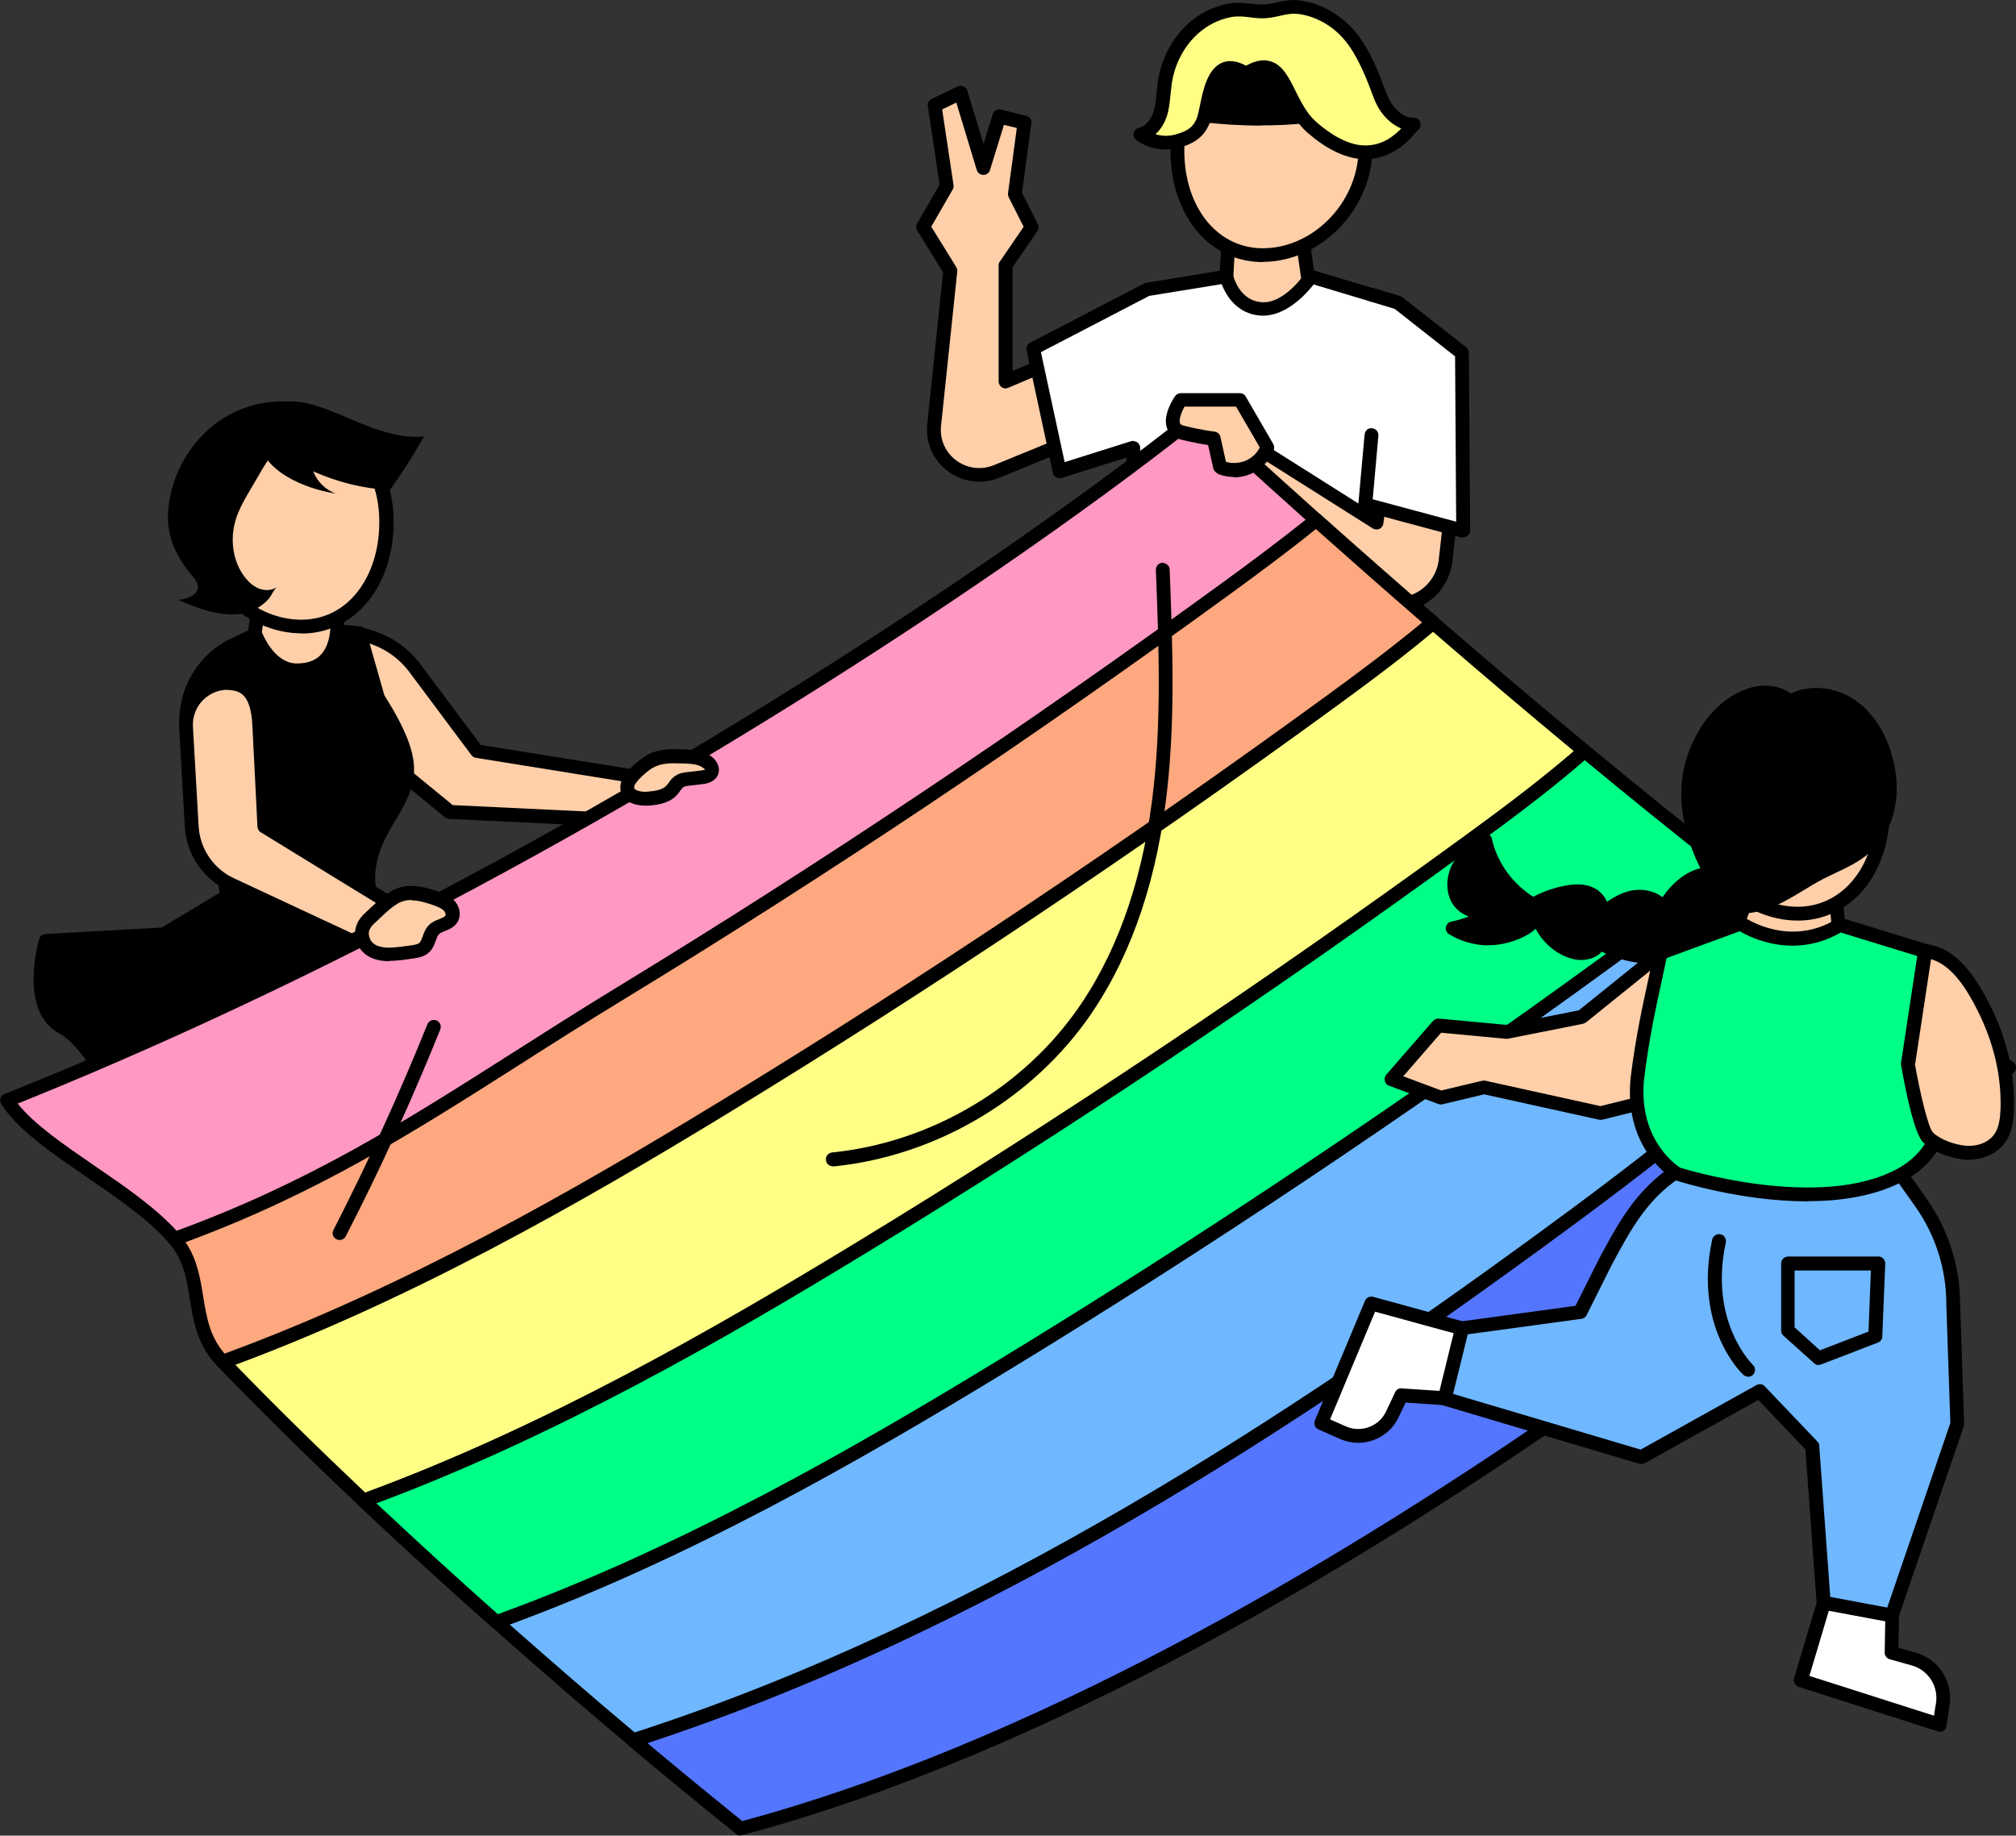 <?xml version="1.0" encoding="UTF-8"?>
<svg id="_圖層_2" data-name="圖層 2" xmlns="http://www.w3.org/2000/svg" viewBox="0 0 109.62 99.82">
  <rect x="0" y="0" width="109.62" height="99.82" fill="#333333" stroke="none"/>
  <defs>
    <style>
      .cls-1 {
        fill: #6fb7ff;
      }

      .cls-1, .cls-2, .cls-3, .cls-4, .cls-5, .cls-6, .cls-7, .cls-8, .cls-9 {
        stroke-width: 0px;
      }

      .cls-2 {
        fill: #ffff86;
      }

      .cls-3 {
        fill: #fda87e;
      }

      .cls-4 {
        fill: #000;
      }

      .cls-5 {
        fill: #fecfa9;
      }

      .cls-6 {
        fill: #ff98c3;
      }

      .cls-7 {
        fill: #fff;
      }

      .cls-8 {
        fill: #5476ff;
      }

      .cls-9 {
        fill: #00ff86;
      }
    </style>
  </defs>
  <g id="_圖層_5" data-name="圖層 5">
    <g>
      <g>
        <g>
          <path class="cls-5" d="M66.69,15.05l.09-1.6,4.1-.1.3,2.11s-.68,1.98-2.25,2.03-2.22-1.07-2.25-2.44Z"/>
          <path class="cls-4" d="M68.84,17.87c-.7,0-1.28-.21-1.72-.63-.52-.5-.8-1.25-.81-2.18,0,0,0-.02,0-.03l.09-1.6c.01-.19.17-.35.37-.35l4.1-.1c.21.03.35.13.38.32l.3,2.11c0,.06,0,.12-.02.17-.03.09-.79,2.23-2.59,2.28-.03,0-.07,0-.1,0ZM67.06,15.06c.01.51.12,1.19.58,1.64.31.29.74.43,1.28.42,1.12-.03,1.73-1.36,1.87-1.7l-.24-1.68-3.42.08-.07,1.25Z"/>
        </g>
        <g>
          <path class="cls-5" d="M64.02,7.94c-.1,3.2,1.68,5.85,4.5,5.93s5.62-2.43,5.72-5.63c.1-3.2-2.11-5.86-4.94-5.95s-5.19,2.44-5.28,5.64Z"/>
          <path class="cls-4" d="M68.67,14.25c-.05,0-.1,0-.15,0-2.93-.09-4.97-2.75-4.87-6.32h.38s-.38,0-.38,0c.05-1.64.66-3.17,1.72-4.3,1.07-1.14,2.48-1.72,3.95-1.71,3.02.09,5.4,2.93,5.3,6.33-.1,3.23-2.86,5.99-5.95,5.99ZM69.17,2.67c-1.21,0-2.36.52-3.25,1.47-.94,1-1.48,2.35-1.52,3.81h0c-.09,3.14,1.65,5.47,4.14,5.55.04,0,.09,0,.13,0,2.7,0,5.11-2.43,5.2-5.27.09-2.99-1.96-5.48-4.57-5.56-.04,0-.08,0-.13,0Z"/>
        </g>
        <g>
          <path class="cls-4" d="M64.41,6.12s4.43.81,8.67-.12l-.43-2.86-7.64-.21-.6,3.19Z"/>
          <path class="cls-4" d="M68.58,6.83c-2.35,0-4.12-.32-4.24-.34-.1-.02-.19-.07-.24-.16-.06-.08-.08-.18-.06-.28l.6-3.19c.03-.18.17-.33.38-.31l7.64.21c.18,0,.33.14.36.32l.43,2.86c.03.2-.1.38-.29.42-1.58.35-3.19.46-4.58.46ZM64.85,5.81c1.1.16,4.49.55,7.8-.1l-.33-2.2-7.01-.2-.47,2.5Z"/>
        </g>
        <g>
          <path class="cls-2" d="M72.6,1.18c1.06.77,1.69,1.91,2.45,3.99.39,1.06,1.23,1.59,1.85,1.59-.32.29-2.11,3.16-5.57.16-1.59-1.38-1.42-4.26-3.59-2.91-1.97-1.28-2.01,1.8-2.32,2.56-.27.65-.72.91-1.4,1.1s-1.44.06-2.01-.35c.54-.11.92-.62,1.08-1.15s.16-1.09.24-1.64c.18-1.26.83-2.46,1.85-3.22.51-.38,1.12-.64,1.75-.75.67-.12,1.29.12,1.94.06s1.17-.31,1.87-.21,1.31.38,1.86.78Z"/>
          <path class="cls-4" d="M74.27,8.66c-1.01,0-2.08-.49-3.18-1.45-.63-.55-.99-1.28-1.32-1.93-.3-.6-.56-1.12-.91-1.22-.22-.06-.53.03-.92.27-.12.08-.28.07-.4,0-.34-.22-.61-.29-.8-.22-.44.18-.63,1.16-.77,1.81-.06.32-.12.6-.2.79-.35.85-1,1.14-1.64,1.32-.79.23-1.67.07-2.34-.41-.12-.09-.18-.24-.15-.38.03-.15.15-.26.29-.29.41-.09.69-.53.8-.89.1-.32.13-.66.16-1.02.02-.19.04-.38.06-.56.2-1.41.93-2.67,1.99-3.47.56-.42,1.22-.7,1.91-.82.42-.07.8-.03,1.17.01.28.03.54.06.8.04.22-.02.42-.07.61-.11.41-.09.83-.18,1.35-.09.71.11,1.41.4,2.02.85h0c1.22.89,1.87,2.2,2.58,4.17.32.88,1.01,1.39,1.49,1.34.17.01.3.09.35.24.06.15.02.31-.1.41-.02.02-.06.07-.11.12-.35.41-1.18,1.38-2.55,1.48-.08,0-.15,0-.23,0ZM68.72,3.28c.12,0,.24.02.35.05.67.19,1.01.88,1.37,1.61.29.58.62,1.25,1.14,1.7,1.04.9,2,1.34,2.86,1.26.81-.06,1.38-.53,1.75-.91-.58-.25-1.17-.79-1.5-1.69-.78-2.13-1.38-3.13-2.32-3.82-.51-.37-1.1-.62-1.69-.71-.39-.06-.71,0-1.08.09-.22.05-.45.1-.69.12-.34.04-.65,0-.96-.04-.33-.04-.64-.07-.95-.02-.58.1-1.13.34-1.59.69-.91.68-1.53,1.76-1.7,2.97-.02.17-.04.35-.06.53-.04.38-.07.78-.19,1.17-.11.35-.32.74-.63,1.02.36.11.75.11,1.1.01.67-.19.96-.41,1.15-.89.05-.12.1-.38.16-.65.17-.85.41-2.02,1.21-2.36.38-.16.81-.1,1.3.16.36-.19.68-.29.98-.29Z"/>
        </g>
        <g>
          <path class="cls-5" d="M59.21,18.8l-4.54,1.93v-6.32l1.42-2.07-.91-1.8.52-3.89-1.37-.34-.86,2.8-1.23-4.08-1.42.68.66,4.4-1.28,2.23,1.47,2.39-.88,8.38c-.09.85.27,1.68.95,2.2h0c.69.53,1.62.66,2.43.33l8.95-3.66-3.91-3.17Z"/>
          <path class="cls-4" d="M53.24,26.19c-.62,0-1.23-.2-1.73-.59-.79-.6-1.19-1.55-1.09-2.54l.86-8.25-1.41-2.28c-.07-.12-.07-.26,0-.38l1.22-2.11-.64-4.27c-.02-.16.06-.32.21-.39l1.42-.68c.1-.05.21-.05.31,0,.1.04.18.13.21.23l.88,2.9.5-1.62c.06-.19.25-.3.45-.25l1.37.34c.19.05.31.22.28.41l-.51,3.77.86,1.7c.06.12.05.27-.02.38l-1.35,1.97v5.64l4.02-1.7c.13-.06.27-.03.38.05l3.9,3.17c.1.08.15.21.13.35-.02.13-.11.24-.23.29l-8.95,3.66c-.34.14-.71.21-1.07.21ZM50.64,12.33l1.36,2.2c.04.07.06.15.05.24l-.88,8.38c-.08.73.22,1.42.8,1.87.59.45,1.38.56,2.06.28l8.36-3.42-3.24-2.63-4.33,1.84c-.12.05-.25.04-.35-.03-.1-.07-.17-.19-.17-.31v-6.32c0-.08.02-.15.07-.21l1.29-1.89-.81-1.6c-.03-.07-.05-.14-.04-.22l.48-3.55-.7-.17-.76,2.46c-.05.16-.19.26-.36.26h0c-.17,0-.31-.11-.36-.27l-1.11-3.66-.77.37.62,4.12c.01.08,0,.17-.05.24l-1.17,2.03Z"/>
        </g>
        <g>
          <path class="cls-7" d="M61.63,24.37l-.22,12.5,15.49-.45.64-14.35-1.52-5.6-4.72-1.42s-1.26,1.86-2.74,1.75c-1.48-.11-1.86-1.75-1.86-1.75l-4.31.7-6.19,3.22,1.43,6.66,4.01-1.27Z"/>
          <path class="cls-4" d="M61.41,37.24c-.1,0-.19-.04-.26-.11-.07-.07-.11-.17-.11-.27l.21-11.98-3.52,1.11c-.1.03-.21.02-.3-.03-.09-.05-.16-.14-.18-.25l-1.43-6.66c-.04-.17.04-.33.19-.41l6.19-3.22s.07-.03.11-.04l4.31-.7c.2-.03.38.09.43.28.01.06.34,1.38,1.53,1.47,1.24.13,2.39-1.57,2.4-1.59.09-.14.26-.2.42-.15l4.72,1.42c.12.04.22.14.25.26l1.52,5.6s.01.08.01.12l-.64,14.35c0,.2-.17.35-.36.36l-15.49.45h-.01ZM61.63,23.99c.08,0,.16.03.22.07.1.07.15.19.15.31l-.21,12.1,14.74-.43.62-13.94-1.45-5.35-4.27-1.28c-.42.53-1.55,1.79-2.91,1.69-1.3-.1-1.88-1.15-2.09-1.71l-3.94.64-5.89,3.06,1.29,5.98,3.62-1.14s.08-.02.11-.02Z"/>
        </g>
        <g>
          <path class="cls-5" d="M75.33,24.69l-.49,3.74-6.62-4.19-4.2.94,10.39,7.21c.86.6,2,.64,2.9.1h0c.72-.43,1.19-1.17,1.29-2l.65-5.67-3.92-.14Z"/>
          <path class="cls-4" d="M75.93,33.25c-.61,0-1.22-.18-1.74-.54l-10.39-7.21c-.12-.08-.18-.23-.15-.38.03-.15.14-.26.29-.29l4.2-.94c.1-.02.2,0,.28.05l6.12,3.87.41-3.16c.03-.19.2-.31.39-.33l3.92.14c.1,0,.2.05.27.13.07.08.1.18.09.29l-.65,5.67c-.11.94-.66,1.79-1.47,2.28-.48.29-1.02.43-1.56.43ZM64.93,25.36l9.69,6.73c.74.51,1.72.55,2.5.08.61-.37,1.03-1.01,1.11-1.72l.6-5.27-3.17-.11-.44,3.4c-.02.13-.1.24-.21.29-.12.05-.25.04-.36-.02l-6.49-4.1-3.22.72Z"/>
        </g>
        <g>
          <polyline class="cls-7" points="74.58 23.66 74.24 27.43 79.56 28.86 79.49 19.2 76.01 16.47 74.59 16.04"/>
          <path class="cls-4" d="M79.56,29.24s-.07,0-.1-.01l-5.32-1.43c-.18-.05-.29-.21-.28-.4l.34-3.77c.02-.21.2-.38.41-.34.21.02.36.2.34.41l-.31,3.45,4.54,1.22-.06-8.99-3.28-2.58-1.35-.41c-.2-.06-.31-.27-.25-.47.06-.2.27-.31.47-.25l1.42.43s.09.04.12.06l3.48,2.73c.09.07.14.18.14.29l.07,9.66c0,.12-.05.23-.15.3-.07.05-.15.08-.23.08Z"/>
        </g>
      </g>
      <g>
        <g>
          <path class="cls-5" d="M19.55,34.45l.63.2c.96.3,1.79.9,2.39,1.7l3.36,4.5,9.64,1.54-1.37,2.23-9.76-.47-5.63-4.62.74-5.09Z"/>
          <path class="cls-4" d="M34.2,45h-.02l-9.76-.47c-.08,0-.16-.03-.22-.08l-5.63-4.62c-.1-.08-.15-.21-.13-.34l.74-5.09c.02-.11.08-.21.17-.26s.21-.07.31-.04l.63.2c1.04.33,1.93.96,2.58,1.83l3.27,4.38,9.49,1.52c.12.02.23.1.28.21s.04.25-.02.35l-1.37,2.23c-.07.11-.19.18-.32.18ZM24.58,43.78l9.41.45.96-1.56-9.08-1.46c-.1-.02-.18-.07-.24-.15l-3.36-4.5c-.56-.75-1.32-1.29-2.2-1.57l-.21-.07-.64,4.44,5.37,4.4Z"/>
        </g>
        <g>
          <path class="cls-4" d="M12.34,48.74l-3.45,2.07-6.41.36s-1.06,3.63.89,4.68c1.95,1.06,4.03,6,4.03,6l10.48,2.69,7.8-8.62-6.5-8.03-6.85.86Z"/>
          <path class="cls-4" d="M17.88,64.91s-.06,0-.09-.01l-10.48-2.69c-.11-.03-.21-.11-.25-.22-.02-.05-2.05-4.83-3.86-5.81-2.19-1.19-1.12-4.96-1.07-5.12.04-.15.18-.26.34-.27l6.32-.35,3.37-2.02s.09-.04.15-.05l6.85-.86c.13-.01.26.04.34.14l6.5,8.03c.12.14.11.35-.01.49l-7.8,8.62c-.07.08-.17.12-.28.12ZM7.67,61.53l10.09,2.58,7.43-8.21-6.16-7.61-6.57.82-3.38,2.03c-.05.03-.11.05-.17.05l-6.14.34c-.18.8-.61,3.24.78,3.99,1.85,1,3.72,5.1,4.12,6.01ZM8.89,50.81h0,0Z"/>
        </g>
        <g>
          <path class="cls-4" d="M14.95,34.02l-2.42,1.15c-1.8,1.01-2.74,3.07-2.3,5.09,0,0,1.52,4.07,2.12,8.48,1.53,1.64,5.6,1.84,7.77-.3,0,0-.47-1.39.78-3.51,1.34-2.27,2.13-3.08-.33-6.96l-1-3.53-4.61-.42Z"/>
          <path class="cls-4" d="M15.93,50.38c-.05,0-.1,0-.15,0-1.54-.03-2.93-.55-3.71-1.39-.05-.06-.09-.13-.1-.21-.58-4.31-2.08-8.35-2.1-8.4-.49-2.25.51-4.46,2.47-5.55l2.44-1.16c.06-.03.13-.04.19-.03l4.61.42c.15.01.28.12.33.27l.99,3.48c2.3,3.65,1.83,4.76.54,6.91l-.23.39c-1.13,1.92-.75,3.19-.75,3.2.04.13,0,.28-.09.38-1.08,1.07-2.69,1.68-4.44,1.68ZM12.69,48.57c.66.64,1.81,1.04,3.1,1.07,1.54.05,2.93-.45,3.9-1.32-.09-.52-.16-1.83.87-3.57l.24-.4c1.15-1.92,1.63-2.72-.56-6.17-.02-.03-.03-.06-.04-.1l-.93-3.28-4.25-.39-2.33,1.1c-1.65.92-2.5,2.81-2.1,4.68h0s1.5,4.03,2.1,8.38Z"/>
        </g>
        <g>
          <path class="cls-5" d="M18.35,34.02l-.09-1.6-4.1-.1-.3,2.11s.68,1.98,2.25,2.03c1.56.05,2.22-1.07,2.25-2.44Z"/>
          <path class="cls-4" d="M16.2,36.83s-.07,0-.11,0c-1.8-.05-2.56-2.19-2.59-2.28-.02-.06-.03-.12-.02-.17l.3-2.11c.03-.19.2-.3.38-.32l4.1.1c.2,0,.35.16.37.35l.09,1.6s0,.02,0,.03c-.02.93-.3,1.69-.81,2.18-.44.42-1.01.63-1.71.63ZM14.24,34.38c.14.34.75,1.67,1.87,1.7.53,0,.97-.12,1.28-.42.46-.44.57-1.13.58-1.64l-.07-1.25-3.42-.08-.24,1.68Z"/>
        </g>
        <g>
          <path class="cls-5" d="M21.02,28.13c.1,3.2-1.68,5.85-4.5,5.93-2.82.08-5.62-2.43-5.72-5.63-.1-3.2,2.11-5.86,4.94-5.95,2.82-.08,5.19,2.44,5.28,5.64Z"/>
          <path class="cls-4" d="M16.38,34.44c-1.42,0-2.87-.61-4-1.69-1.21-1.16-1.9-2.69-1.95-4.3-.05-1.64.47-3.2,1.46-4.39,1-1.21,2.37-1.9,3.84-1.94,1.48-.04,2.88.56,3.95,1.71,1.06,1.13,1.67,2.66,1.72,4.3.05,1.67-.39,3.22-1.23,4.37-.89,1.21-2.18,1.91-3.64,1.95-.05,0-.1,0-.15,0ZM15.87,22.87s-.08,0-.13,0c-1.26.04-2.42.63-3.29,1.67-.87,1.05-1.33,2.43-1.29,3.89.04,1.42.65,2.77,1.72,3.79,1.02.98,2.34,1.51,3.61,1.48,1.24-.04,2.29-.61,3.05-1.65.74-1.02,1.13-2.4,1.08-3.9-.04-1.46-.58-2.81-1.52-3.81-.89-.95-2.04-1.47-3.25-1.47Z"/>
        </g>
        <g>
          <path class="cls-5" d="M10.12,39.53l.31,5.42c.08,1.36.9,2.57,2.13,3.14l6.58,3.07,2.95-1.5-7.71-4.73-.28-5.55c-.06-1.09-.34-2.08-1.43-2.23h0c-1.41-.18-2.63.96-2.55,2.38Z"/>
          <path class="cls-4" d="M19.14,51.54c-.05,0-.11-.01-.16-.04l-6.58-3.07c-1.36-.64-2.26-1.96-2.35-3.46l-.31-5.42c-.04-.79.26-1.55.84-2.08.58-.54,1.36-.79,2.14-.69,1.64.21,1.73,1.99,1.76,2.58l.27,5.36,7.54,4.63c.12.07.18.2.18.33,0,.13-.08.26-.2.32l-2.95,1.5c-.05.03-.11.04-.17.04ZM12.38,37.51c-.48,0-.93.18-1.29.51-.41.38-.63.93-.6,1.49h0l.31,5.42c.07,1.22.8,2.31,1.92,2.83l6.41,2.99,2.19-1.11-7.14-4.38c-.11-.06-.17-.18-.18-.3l-.28-5.55c-.08-1.53-.6-1.81-1.1-1.87-.08-.01-.16-.02-.24-.02Z"/>
        </g>
        <path class="cls-4" d="M18.31,26.86c-.58-.19-1.06-.66-1.28-1.23,1.31.59,2.73.94,4.17,1.02.67-.94,1.29-1.91,1.86-2.92-1.05.11-2.11-.19-3.09-.57s-1.94-.86-2.96-1.15c-.77-.22-1.66-.32-2.32.14-.48.33-.76.92-.71,1.49.18,2.02,2.65,2.95,4.32,3.21Z"/>
        <path class="cls-4" d="M11.87,22.93c-1.42,1-2.37,2.59-2.66,4.3-.09.56-.12,1.14,0,1.7.17.88.65,1.68,1.23,2.37.15.17.31.36.32.59.02.47-.59.68-1.06.74.76.32,1.52.63,2.34.74.64.09,1.26.06,1.84-.24.26-.14.51-.32.71-.54.16-.17.3-.54.47-.67-.26.19-.61.21-.91.11s-.56-.31-.76-.55c-.57-.67-.8-1.59-.72-2.47.1-1.08.65-1.87,1.17-2.77.51-.88.98-1.76,1.8-2.41.93-.73,1.87-1.87.06-1.99-1.34-.09-2.72.31-3.82,1.08Z"/>
      </g>
      <g>
        <g>
          <g>
            <path class="cls-2" d="M79.81,45.81c2.16-1.57,4.33-3.2,6.35-4.96-2.92-2.42-5.71-4.79-8.26-7-1.82,1.54-3.74,2.97-5.66,4.36-10.69,7.79-21.67,15.16-32.96,22.04-8.69,5.29-17.65,10.32-27.18,13.79,2.48,2.57,5.08,5.12,7.66,7.56,9.5-3.47,18.42-8.49,27.08-13.76,11.29-6.88,22.28-14.25,32.96-22.04Z"/>
            <path class="cls-4" d="M19.78,81.98c-.09,0-.19-.04-.26-.1-2.78-2.62-5.36-5.17-7.68-7.57-.09-.09-.12-.22-.1-.34.03-.12.12-.22.24-.27,9.9-3.6,19.26-8.98,27.11-13.76,10.97-6.68,22.05-14.09,32.94-22.02,1.85-1.35,3.81-2.8,5.63-4.35.14-.12.35-.12.49,0,2.79,2.41,5.56,4.77,8.25,6.99.08.07.13.17.14.28s-.05.21-.13.29c-1.92,1.68-3.94,3.21-6.38,4.98-10.91,7.95-22,15.37-32.99,22.06-7.86,4.79-17.23,10.17-27.14,13.79-.04.01-.09.02-.13.02ZM12.78,74.2c2.15,2.22,4.53,4.56,7.08,6.97,9.77-3.6,19.02-8.92,26.79-13.65,10.97-6.68,22.05-14.09,32.94-22.02h0c2.28-1.66,4.19-3.1,5.99-4.65-2.51-2.08-5.09-4.27-7.68-6.51-1.77,1.48-3.65,2.88-5.43,4.17-10.9,7.94-22,15.36-32.99,22.06-7.74,4.72-16.95,10.01-26.7,13.63Z"/>
          </g>
          <g>
            <path class="cls-6" d="M66.73,31.96c1.63-1.19,3.26-2.4,4.84-3.68-3.91-3.49-6.38-5.79-6.38-5.79-8.09,6.48-24.14,17.52-43.05,27.32-6.95,3.6-14.29,7.04-21.76,10.02,1.6,2.52,6.73,4.76,9.11,7.54,9.59-3.47,15.55-8.06,24.28-13.37,11.29-6.88,22.28-14.25,32.96-22.04Z"/>
            <path class="cls-4" d="M9.49,67.75c-.11,0-.21-.05-.28-.13-1.09-1.28-2.82-2.46-4.48-3.6-1.94-1.33-3.78-2.59-4.66-3.98-.06-.09-.07-.21-.04-.32.03-.11.11-.19.22-.23,6.99-2.79,14.3-6.16,21.73-10,18.67-9.68,34.83-20.75,42.99-27.28.15-.12.35-.11.49.02.02.02,2.51,2.33,6.37,5.78.08.07.13.18.13.29,0,.11-.05.21-.14.28-1.6,1.3-3.28,2.54-4.85,3.69h0c-10.91,7.95-22.01,15.37-32.99,22.06-2.02,1.23-3.88,2.41-5.68,3.56-6.04,3.84-11.25,7.16-18.66,9.84-.04.02-.08.02-.13.02ZM.96,60.01c.89,1.13,2.5,2.23,4.19,3.39,1.62,1.11,3.3,2.26,4.46,3.54,7.21-2.64,12.34-5.91,18.28-9.69,1.81-1.15,3.67-2.34,5.69-3.57,10.96-6.68,22.05-14.09,32.94-22.02h0c1.45-1.06,2.99-2.2,4.48-3.39-3.01-2.69-5.13-4.65-5.82-5.28-8.27,6.58-24.33,17.56-42.86,27.16-7.29,3.78-14.47,7.09-21.35,9.86ZM66.73,31.96h0,0Z"/>
          </g>
          <g>
            <path class="cls-3" d="M72.25,38.22c1.91-1.39,3.84-2.83,5.66-4.36-2.37-2.05-4.51-3.94-6.34-5.57-1.57,1.28-3.21,2.49-4.84,3.68-10.69,7.79-21.67,15.16-32.96,22.04-8.73,5.32-14.69,9.9-24.28,13.37,1.76,2.05.63,4.6,2.62,6.68,9.53-3.47,18.49-8.5,27.18-13.79,11.29-6.88,22.28-14.25,32.96-22.04Z"/>
            <path class="cls-4" d="M12.11,74.42c-.1,0-.2-.04-.27-.11-1.12-1.16-1.32-2.44-1.52-3.68-.17-1.08-.34-2.11-1.11-3.01-.08-.09-.11-.22-.08-.34.03-.12.12-.21.24-.26,7.33-2.66,12.52-5.95,18.52-9.77,1.81-1.15,3.67-2.34,5.69-3.57,10.96-6.68,22.05-14.09,32.94-22.02,1.57-1.14,3.23-2.38,4.82-3.67.14-.12.35-.11.49.01,2.09,1.86,4.22,3.74,6.34,5.57.08.07.13.18.13.29,0,.11-.05.21-.13.29-1.84,1.56-3.82,3.02-5.68,4.38h0c-10.9,7.94-22,15.36-32.99,22.06-7.88,4.8-17.29,10.2-27.25,13.83-.04.01-.09.02-.13.02ZM10.09,67.55c.64.95.8,1.97.96,2.96.18,1.11.35,2.16,1.16,3.1,9.81-3.6,19.09-8.93,26.88-13.68,10.97-6.68,22.05-14.09,32.94-22.02,1.73-1.26,3.57-2.63,5.3-4.06-1.93-1.67-3.87-3.38-5.78-5.08-1.52,1.23-3.11,2.4-4.6,3.49-10.91,7.95-22.01,15.37-32.99,22.06-2.02,1.23-3.88,2.41-5.68,3.56-5.91,3.76-11.03,7.02-18.19,9.67ZM72.25,38.22h0,0Z"/>
          </g>
          <g>
            <path class="cls-8" d="M109.25,58.06c-2.5-1.55-5.19-3.39-7.95-5.39-5.3,5.59-11.52,10.4-17.77,14.95-15.15,11.05-31.33,21.31-49.09,27.01,3.54,2.98,5.84,4.81,5.84,4.81,33.22-8.87,68.97-41.39,68.97-41.39Z"/>
            <path class="cls-4" d="M40.27,99.82c-.08,0-.17-.03-.23-.08-.02-.02-2.35-1.87-5.85-4.81-.1-.09-.15-.23-.13-.36.03-.13.12-.24.25-.29,19.01-6.1,36.17-17.61,48.99-26.96,6.02-4.39,12.34-9.23,17.72-14.91.13-.14.34-.16.49-.05,2.91,2.11,5.58,3.92,7.93,5.37.1.06.17.17.18.28s-.03.23-.12.31c-.36.33-36.21,32.68-69.13,41.47-.03,0-.06.01-.1.01ZM35.19,94.78c2.72,2.28,4.64,3.82,5.17,4.25,30.9-8.33,64.38-37.47,68.27-40.92-2.19-1.37-4.63-3.03-7.28-4.95-5.37,5.61-11.63,10.41-17.59,14.76-12.72,9.27-29.7,20.67-48.56,26.86Z"/>
          </g>
          <g>
            <path class="cls-1" d="M101.29,52.67c-2.41-1.74-4.87-3.61-7.33-5.54-2.08,1.84-4.33,3.52-6.57,5.15-10.69,7.79-21.67,15.16-32.96,22.04-8.77,5.34-17.81,10.41-27.44,13.89,2.77,2.46,5.32,4.65,7.44,6.43,17.77-5.7,33.94-15.97,49.09-27.01,6.25-4.56,12.47-9.36,17.77-14.95Z"/>
            <path class="cls-4" d="M34.43,95.01c-.09,0-.17-.03-.24-.09-2.52-2.12-5.02-4.28-7.44-6.44-.1-.09-.14-.22-.12-.35.02-.13.12-.24.24-.28,10-3.61,19.45-9.03,27.37-13.85,10.97-6.68,22.05-14.09,32.94-22.02,2.03-1.48,4.38-3.21,6.54-5.13.14-.12.34-.13.48-.01,2.56,2.01,5.03,3.87,7.32,5.53.09.06.14.16.15.27,0,.11-.03.21-.1.29-5.42,5.72-11.77,10.59-17.82,15-12.87,9.38-30.08,20.93-49.2,27.07-.04.01-.08.02-.11.02ZM27.71,88.34c2.22,1.96,4.5,3.94,6.8,5.87,18.93-6.12,36.01-17.58,48.79-26.89,5.91-4.31,12.11-9.06,17.42-14.6-2.13-1.55-4.4-3.26-6.75-5.1-2.12,1.85-4.39,3.53-6.36,4.96-10.91,7.95-22,15.37-32.99,22.06-7.8,4.75-17.07,10.08-26.91,13.7Z"/>
          </g>
          <g>
            <path class="cls-9" d="M87.39,52.28c2.23-1.63,4.49-3.31,6.57-5.15-2.64-2.06-5.26-4.19-7.8-6.28-2.02,1.76-4.19,3.39-6.35,4.96-10.69,7.79-21.67,15.16-32.96,22.04-8.66,5.27-17.58,10.29-27.08,13.76,2.47,2.33,4.92,4.56,7.22,6.6,9.63-3.47,18.67-8.55,27.44-13.89,11.29-6.88,22.28-14.25,32.96-22.04Z"/>
            <path class="cls-4" d="M26.99,88.58c-.09,0-.18-.03-.25-.09-2.51-2.23-4.94-4.45-7.23-6.61-.09-.09-.14-.22-.11-.35.03-.13.12-.23.24-.28,9.85-3.6,19.18-8.96,27.01-13.73,10.97-6.68,22.05-14.09,32.94-22.02,2.42-1.76,4.42-3.28,6.32-4.94.14-.12.34-.12.49,0,2.68,2.22,5.3,4.33,7.79,6.28.09.07.14.17.14.28,0,.11-.04.22-.13.29-2.19,1.93-4.55,3.68-6.59,5.17-10.91,7.95-22,15.37-32.99,22.06-7.96,4.85-17.44,10.29-27.51,13.92-.04.02-.08.02-.13.02ZM20.47,81.75c2.1,1.97,4.31,4,6.6,6.03,9.92-3.61,19.29-8.98,27.16-13.78,10.97-6.68,22.05-14.09,32.94-22.02h0c1.92-1.4,4.13-3.04,6.2-4.83-2.31-1.81-4.73-3.77-7.2-5.81-1.85,1.6-3.8,3.07-6.14,4.77-10.91,7.95-22,15.37-32.99,22.06-7.71,4.7-16.87,9.96-26.57,13.58Z"/>
          </g>
        </g>
        <path class="cls-4" d="M45.28,63.42c-.19,0-.35-.14-.37-.34-.02-.21.13-.39.34-.41,5.17-.52,10.09-3.33,13.15-7.53,2.21-3.03,3.64-6.93,4.24-11.58.54-4.16.37-8.44.21-12.57,0-.21.15-.38.36-.39.2.03.38.15.39.36.16,4.17.33,8.47-.22,12.7-.62,4.78-2.09,8.79-4.37,11.93-3.19,4.37-8.3,7.3-13.68,7.84-.01,0-.02,0-.04,0Z"/>
        <path class="cls-4" d="M18.46,67.43c-.06,0-.12-.01-.17-.04-.18-.09-.26-.32-.16-.5,1.86-3.63,3.58-7.39,5.11-11.19.08-.19.3-.29.49-.21.19.08.29.29.21.49-1.53,3.81-3.26,7.6-5.14,11.25-.07.13-.2.2-.33.2Z"/>
      </g>
      <g>
        <path class="cls-5" d="M68.92,24.31l-1.49-2.57h-3.22s-1.02,1.51.08,1.78,1.72.33,1.72.33l.34,1.56.08.03c1,.37,2.11-.14,2.49-1.14h0Z"/>
        <path class="cls-4" d="M67.1,25.94c-.27,0-.54-.05-.8-.14-.12-.04-.29-.18-.32-.3l-.29-1.3c-.29-.04-.8-.13-1.5-.3-.46-.11-.65-.39-.73-.6-.26-.68.31-1.58.43-1.75.07-.1.19-.17.31-.17h3.22s0,0,0,0c.13,0,.26.07.32.19l1.49,2.57c.06.1.07.21.03.32-.35.93-1.23,1.5-2.17,1.5ZM66.67,25.12c.76.2,1.51-.14,1.83-.79l-1.29-2.22h-2.8c-.17.3-.32.71-.25.9.01.03.04.1.21.14,1.06.26,1.66.32,1.66.32.16.02.3.13.33.29l.3,1.35Z"/>
      </g>
      <g>
        <path class="cls-5" d="M23.75,48.86c.24.09.49.19.67.37s.27.48.15.7c-.18.34-.69.34-.96.61-.26.26-.25.72-.52.97-.17.16-.43.21-.66.24-.37.06-.74.11-1.11.13-.59.03-1.27-.1-1.52-.7-.22-.51-.06-.92.33-1.27.44-.4.94-.94,1.48-1.19.69-.33,1.48-.12,2.16.13Z"/>
        <path class="cls-4" d="M21.17,52.27c-.86,0-1.47-.33-1.73-.93-.19-.43-.26-1.08.42-1.7l.28-.26c.38-.36.82-.77,1.29-1,.82-.39,1.74-.14,2.45.12h0c.28.1.57.22.81.46.31.32.4.79.21,1.14-.17.31-.47.44-.71.53-.13.05-.26.1-.32.17-.07.07-.12.2-.17.34-.08.21-.16.45-.36.64-.26.25-.61.3-.86.34-.38.06-.76.11-1.15.13-.05,0-.11,0-.16,0ZM22.38,48.94c-.22,0-.43.04-.63.13-.37.18-.76.54-1.1.87l-.29.27c-.36.33-.35.57-.24.85.18.42.73.49,1.16.47.36-.02.71-.07,1.07-.12.16-.02.37-.06.46-.14.07-.07.12-.2.17-.34.07-.2.15-.43.34-.62.17-.17.38-.26.57-.33.15-.06.29-.12.33-.19.03-.05,0-.18-.09-.27-.12-.13-.32-.2-.52-.28h0c-.4-.14-.83-.28-1.24-.28Z"/>
      </g>
      <g>
        <path class="cls-5" d="M35.29,41.44c.55-.35,1.25-.34,1.9-.31.43.02.89.04,1.25.29.18.12.34.35.26.56-.08.22-.36.28-.6.31-.21.02-.42.04-.63.07-.19.02-.38.04-.54.15-.17.12-.27.32-.41.48-.31.34-.81.42-1.27.45-.46.04-1.26-.08-1.13-.75.08-.42.82-1.02,1.16-1.24Z"/>
        <path class="cls-4" d="M35.1,43.81c-.31,0-.84-.06-1.15-.4-.13-.15-.27-.41-.2-.8.14-.71,1.32-1.48,1.33-1.49h0c.67-.43,1.51-.39,2.12-.37.42.02.99.04,1.45.36.3.21.54.6.4.99-.17.47-.73.53-.91.55l-.62.07c-.13.01-.28.03-.37.09-.05.04-.11.12-.17.2-.05.08-.11.15-.17.22-.39.43-.96.53-1.52.58-.04,0-.11,0-.19,0ZM35.49,41.75c-.41.26-.95.78-1,1-.02.11,0,.14.02.15.1.11.41.18.71.15.4-.03.81-.1,1.02-.33.04-.05.08-.1.12-.15.09-.13.19-.27.36-.38.24-.16.51-.19.71-.21l.62-.07c.24-.02.29-.07.29-.07,0,0-.05-.05-.13-.1-.26-.18-.62-.21-1.05-.22-.66-.03-1.25-.03-1.68.25h0Z"/>
      </g>
      <g>
        <g>
          <polygon class="cls-5" points="100.22 53.41 93.7 52.2 95.04 48.77 99.84 48.77 100.22 53.41"/>
          <path class="cls-4" d="M100.22,53.79s-.05,0-.07,0l-6.52-1.21c-.11-.02-.21-.09-.26-.19-.05-.1-.06-.21-.02-.32l1.34-3.43c.06-.14.19-.24.35-.24h4.79c.19,0,.36.15.37.34l.39,4.64c0,.12-.04.23-.12.31-.07.06-.16.1-.25.1ZM94.22,51.91l5.59,1.04-.32-3.81h-4.19l-1.08,2.77Z"/>
        </g>
        <g>
          <path class="cls-5" d="M102.38,43.75c.1,3.2-1.68,5.85-4.5,5.93-2.82.08-5.62-2.43-5.72-5.63s2.11-5.86,4.94-5.95,5.19,2.44,5.28,5.64Z"/>
          <path class="cls-4" d="M97.74,50.06c-1.42,0-2.88-.61-4-1.69-1.21-1.16-1.9-2.69-1.95-4.31-.1-3.4,2.28-6.24,5.3-6.33,1.47-.02,2.88.56,3.95,1.71,1.06,1.13,1.67,2.66,1.72,4.3h0c.11,3.58-1.94,6.23-4.86,6.32-.05,0-.1,0-.15,0ZM97.23,38.48s-.08,0-.13,0c-2.61.08-4.66,2.57-4.57,5.56.04,1.42.65,2.77,1.72,3.79,1.02.98,2.34,1.51,3.61,1.48,2.49-.08,4.23-2.41,4.14-5.55h0c-.04-1.46-.58-2.81-1.52-3.81-.89-.95-2.04-1.47-3.25-1.47Z"/>
        </g>
        <g>
          <path class="cls-7" d="M102.87,87.85l-.03,2.04,1.21.34c1.07.3,1.75,1.35,1.58,2.45l-.17,1.12-7.56-2.42,1.26-4.22,3.71.69Z"/>
          <path class="cls-4" d="M105.47,94.17s-.08,0-.11-.02l-7.56-2.42c-.19-.06-.3-.27-.25-.46l1.26-4.22c.05-.18.24-.29.43-.26l3.71.69c.18.03.31.19.31.38l-.03,1.75.93.26c1.26.35,2.05,1.58,1.85,2.87l-.17,1.12c-.02.11-.08.2-.17.26-.06.04-.13.06-.2.06ZM98.37,91.13l6.79,2.17.11-.69c.14-.91-.42-1.79-1.31-2.04l-1.21-.34c-.16-.05-.28-.2-.27-.37l.03-1.72-3.06-.57-1.06,3.55Z"/>
        </g>
        <g>
          <path class="cls-7" d="M78.91,76.06l-2.72-.18-.49,1.04c-.47,1-1.66,1.45-2.68,1l-1.19-.53,2.72-6.5,5.11,1.39-.76,3.78Z"/>
          <path class="cls-4" d="M73.85,78.46c-.32,0-.65-.07-.97-.2l-1.19-.53c-.19-.08-.27-.3-.19-.49l2.72-6.5c.07-.17.26-.27.44-.22l5.11,1.4c.19.05.31.24.27.44l-.76,3.78c-.04.18-.21.32-.39.3l-2.46-.17-.38.8c-.41.87-1.29,1.39-2.2,1.39ZM72.33,77.19l.86.38c.82.36,1.8,0,2.18-.82l.49-1.04c.07-.14.2-.23.36-.21l2.39.16.62-3.11-4.46-1.22-2.45,5.86Z"/>
        </g>
        <g>
          <path class="cls-1" d="M103.13,63.5l1.34,1.89c1.13,1.61,1.75,3.52,1.75,5.49l.22,6.54-3.56,10.42-3.71-.69-.62-8.51-2.86-3-6.44,3.59-10.69-3.18.94-3.83,6.43-.87,1.33-2.67c1.19-2.24,2.2-4.04,4.41-5.28l2.62.44"/>
          <path class="cls-4" d="M102.87,88.22s-.05,0-.07,0l-3.71-.69c-.17-.03-.29-.17-.31-.34l-.61-8.37-2.56-2.69-6.18,3.44c-.09.05-.19.06-.29.03l-10.69-3.18c-.19-.06-.31-.25-.26-.45l.94-3.83c.04-.15.16-.26.31-.28l6.23-.85,1.25-2.5c1.13-2.12,2.19-4.11,4.56-5.44.08-.04.16-.06.25-.04l2.62.44c.2.03.34.23.31.43s-.23.33-.43.31l-2.48-.42c-2.1,1.22-3.05,3.01-4.15,5.07l-1.33,2.66c-.06.11-.16.19-.29.2l-6.17.84-.8,3.24,10.2,3.03,6.3-3.51c.15-.08.34-.06.45.07l2.86,3c.06.06.1.14.1.23l.6,8.22,3.1.58,3.43-10.04-.22-6.47c0-1.91-.59-3.74-1.68-5.29l-1.34-1.89c-.12-.17-.08-.4.09-.52.17-.12.4-.08.52.09l1.34,1.89c1.18,1.68,1.81,3.65,1.82,5.71l.22,6.53s0,.09-.02.13l-3.56,10.42c-.05.15-.2.25-.35.25Z"/>
        </g>
        <g>
          <polyline class="cls-5" points="90.31 51.82 86.02 55.28 81.91 56.09 78.21 55.75 75.67 58.67 78.35 59.67 80.69 59.11 87.03 60.52 93.29 58.97"/>
          <path class="cls-4" d="M87.03,60.89s-.05,0-.08,0l-6.25-1.38-2.26.54c-.07.02-.15.01-.22-.01l-2.69-1c-.12-.04-.2-.14-.23-.26s0-.25.08-.34l2.54-2.92c.08-.09.2-.14.32-.13l3.65.34,3.96-.79,4.22-3.4c.16-.13.4-.1.53.06.13.16.1.4-.06.53l-4.29,3.46s-.1.06-.16.08l-4.11.82s-.07,0-.11,0l-3.51-.33-2.06,2.37,2.07.77,2.23-.53c.06-.01.11-.01.17,0l6.25,1.38,6.18-1.53c.2-.04.4.07.45.27.05.2-.07.4-.27.45l-6.26,1.55s-.06.01-.09.01Z"/>
        </g>
        <g>
          <path class="cls-9" d="M90.31,51.82l4.35-1.6s2.61,1.79,5.39.08l4.62,1.42,1,8.01s.32,2.64-2.22,4.1c-4.44,2.52-12.25,0-12.25,0,0,0-2.51-1.46-2.18-5.14.37-3.05.98-5.27,1.28-6.87Z"/>
          <path class="cls-4" d="M98.28,65.33c-3.59,0-6.98-1.08-7.19-1.15-.18-.1-2.79-1.65-2.43-5.53.27-2.21.66-3.98.97-5.4.12-.56.23-1.06.32-1.51.02-.13.12-.24.24-.28l4.35-1.6c.11-.04.24-.03.34.04.1.07,2.46,1.63,4.99.07.09-.06.2-.07.31-.04l4.62,1.42c.14.04.24.17.26.31l1,8.01c.01.12.32,2.91-2.4,4.47-1.56.88-3.48,1.18-5.35,1.18ZM91.39,63.51s7.64,2.4,11.87,0c2.28-1.31,2.04-3.63,2.03-3.73l-.97-7.77-4.23-1.3c-2.52,1.45-4.85.31-5.49-.07l-3.98,1.46c-.08.4-.18.84-.28,1.32-.31,1.41-.69,3.15-.95,5.32-.31,3.4,1.97,4.76,1.99,4.77h0Z"/>
        </g>
        <g>
          <path class="cls-5" d="M104.67,51.72c1.56.16,2.54,1.81,3.18,3.08.86,1.71,1.34,3.58,1.28,5.5-.02.57-.09,1.17-.43,1.63-.43.58-1.21.82-1.93.74-.64-.07-1.48-.37-1.95-.83s-1.09-4-1.09-4l.93-6.13Z"/>
          <path class="cls-4" d="M107.06,63.07c-.11,0-.21,0-.32-.02-.68-.07-1.62-.39-2.17-.93-.51-.5-1.01-3.11-1.2-4.21,0-.04,0-.08,0-.12l.93-6.13c.03-.2.21-.33.41-.32,1.7.17,2.75,1.85,3.48,3.29.94,1.85,1.38,3.76,1.32,5.68-.02.6-.09,1.29-.5,1.84-.42.57-1.15.91-1.95.91ZM104.12,57.84c.28,1.61.73,3.48.98,3.74.42.41,1.19.66,1.73.72.65.07,1.27-.16,1.59-.59.29-.39.34-.94.36-1.42.05-1.79-.37-3.58-1.24-5.32-.58-1.16-1.39-2.48-2.54-2.81l-.86,5.68Z"/>
        </g>
        <path class="cls-4" d="M95.05,74.86c-.09,0-.18-.03-.26-.1-.11-.1-2.71-2.61-1.69-7.35.04-.2.25-.33.45-.29.2.04.33.24.29.45-.93,4.33,1.45,6.62,1.47,6.65.15.14.16.38.02.53-.07.08-.17.12-.27.12Z"/>
        <g>
          <polygon class="cls-1" points="97.22 68.71 102.13 68.71 101.97 72.67 98.89 73.86 97.22 72.35 97.22 68.71"/>
          <path class="cls-4" d="M98.89,74.23c-.09,0-.18-.03-.25-.1l-1.67-1.5c-.08-.07-.12-.17-.12-.28v-3.64c0-.21.17-.38.38-.38h4.91c.1,0,.2.04.27.12s.11.17.1.27l-.16,3.96c0,.15-.1.28-.24.33l-3.09,1.19s-.09.03-.13.03ZM97.59,72.19l1.37,1.24,2.64-1.02.13-3.32h-4.15v3.1Z"/>
        </g>
        <g>
          <path class="cls-4" d="M93.27,39.11c-.92,1.07-1.45,2.53-1.48,3.85-.04,1.4.36,2.79.98,4.05.25.5.54,1.02.52,1.58,0,.13-.02.26.05.37.05.07.13.12.22.15.9.38,1.94.19,2.84-.2s1.69-.97,2.55-1.43c.99-.52,2.11-.9,2.84-1.76,1.09-1.28,1.17-3.02.73-4.57-.32-1.11-.94-2.17-1.9-2.81s-2.29-.79-3.28-.19c-.56-.53-1.44-.61-2.17-.37s-1.38.72-1.9,1.32Z"/>
          <path class="cls-4" d="M94.63,49.69c-.44,0-.85-.08-1.23-.23-.12-.05-.28-.13-.38-.29-.13-.19-.12-.4-.11-.54.02-.46-.19-.87-.4-1.3l-.07-.15c-.71-1.45-1.05-2.87-1.02-4.22.04-1.46.63-2.99,1.57-4.09.59-.69,1.29-1.17,2.06-1.43.83-.28,1.71-.17,2.33.27,1.04-.5,2.38-.37,3.44.33.95.63,1.68,1.71,2.05,3.02.54,1.89.24,3.68-.81,4.91-.61.72-1.44,1.12-2.25,1.5-.23.11-.47.22-.7.34-.34.18-.67.38-1,.58-.5.3-1.02.62-1.57.86-.66.29-1.31.43-1.91.43ZM95.96,38.04c-.22,0-.45.04-.68.11-.64.22-1.23.62-1.73,1.21h0c-.82.96-1.36,2.34-1.39,3.62-.03,1.23.28,2.53.94,3.87l.07.14c.24.48.51,1.02.48,1.62,0,.09,0,.15,0,.17.97.38,2.03.03,2.58-.21.51-.22.98-.51,1.49-.81.34-.21.69-.41,1.04-.6.24-.12.48-.24.72-.36.77-.37,1.5-.72,2.01-1.31.89-1.04,1.13-2.58.66-4.22-.32-1.14-.94-2.07-1.75-2.6-.9-.6-2.06-.68-2.88-.18-.14.09-.33.07-.45-.05-.27-.26-.68-.4-1.11-.4ZM93.27,39.12h0,0Z"/>
        </g>
        <g>
          <path class="cls-4" d="M90.47,49.41c-.34-.56-1.1-.74-1.74-.6s-1.18.55-1.69.96c.17-.42-.11-.93-.51-1.13s-.89-.18-1.34-.1c-.59.11-1.16.31-1.68.59.02,1.22.93,2.36,2.11,2.67.52.13,1.25-.03,1.3-.56.63.37,1.33.62,2.06.73.45.07.94.08,1.34-.15s.65-.76.44-1.16c.63.1,1.27.13,1.91.07,1.29-.11,2.64-1.52,1.41-2.7-1.33-1.27-2.96.16-3.6,1.38Z"/>
          <path class="cls-4" d="M89.48,52.38c-.21,0-.41-.02-.57-.05-.63-.1-1.25-.3-1.82-.58-.06.08-.13.14-.22.2-.35.24-.88.32-1.35.2-1.34-.35-2.36-1.65-2.39-3.02,0-.14.07-.27.2-.34.56-.3,1.17-.52,1.79-.63.41-.07,1.03-.15,1.58.14.29.15.55.42.68.74.38-.26.8-.49,1.27-.6.64-.14,1.3,0,1.75.35.51-.75,1.31-1.46,2.19-1.6.63-.1,1.23.09,1.73.57.55.53.73,1.17.51,1.8-.28.8-1.2,1.46-2.15,1.54-.5.04-1,.04-1.49,0-.04.43-.33.84-.7,1.05-.33.19-.68.24-1.01.24ZM86.91,50.85c.07,0,.13.02.19.05.58.34,1.25.58,1.92.69.49.07.84.04,1.09-.1.23-.13.4-.45.29-.66-.07-.13-.06-.28.03-.39.08-.12.22-.17.37-.15.6.1,1.21.12,1.81.07.66-.06,1.32-.51,1.51-1.04.12-.35.02-.69-.32-1.01-.33-.32-.69-.44-1.09-.37-.76.12-1.54.93-1.92,1.65-.06.12-.18.2-.32.2-.13,0-.26-.06-.33-.18-.26-.42-.86-.54-1.33-.43-.57.13-1.07.51-1.53.89-.13.11-.32.11-.46,0-.14-.1-.19-.29-.12-.44.09-.23-.1-.53-.34-.66-.26-.13-.61-.16-1.1-.07-.47.09-.93.24-1.36.45.12.97.86,1.84,1.81,2.08.25.07.57.03.73-.08.08-.05.09-.11.1-.15.01-.13.09-.24.2-.3.05-.03.11-.04.17-.04Z"/>
        </g>
        <g>
          <path class="cls-4" d="M80.78,45.7c-.59.42-1.18.89-1.5,1.55s-.27,1.54.29,2c.36.3.86.37,1.3.53-.58.34-1.22.58-1.88.71.77.48,1.72.65,2.62.49.6-.11,1.35-.38,1.77-.84.61-.66.04-.86-.51-1.26-1.04-.76-1.81-1.91-2.09-3.18Z"/>
          <path class="cls-4" d="M80.96,51.41c-.76,0-1.52-.21-2.17-.61-.13-.08-.2-.23-.17-.38.03-.15.14-.27.29-.3.33-.07.64-.16.95-.28-.19-.08-.37-.17-.54-.31-.74-.61-.75-1.69-.39-2.45.36-.74,1.02-1.26,1.61-1.69.1-.07.23-.09.35-.05.12.04.21.15.23.27.25,1.15.96,2.23,1.95,2.95.08.06.15.11.23.16.32.21.64.43.69.82.03.27-.08.54-.36.84-.62.67-1.67.9-1.98.96-.23.04-.47.06-.71.06ZM80.1,50.55c.47.12.97.14,1.44.06.52-.09,1.19-.33,1.56-.73.16-.17.16-.24.16-.24-.02-.06-.23-.2-.36-.29-.08-.05-.17-.11-.25-.17-.97-.71-1.71-1.73-2.08-2.85-.39.31-.74.65-.95,1.08-.24.49-.23,1.2.19,1.54.2.16.47.25.77.33.14.04.29.09.43.14.14.05.23.18.24.32.01.14-.06.28-.19.36-.31.18-.63.33-.95.45Z"/>
        </g>
      </g>
    </g>
  </g>
</svg>